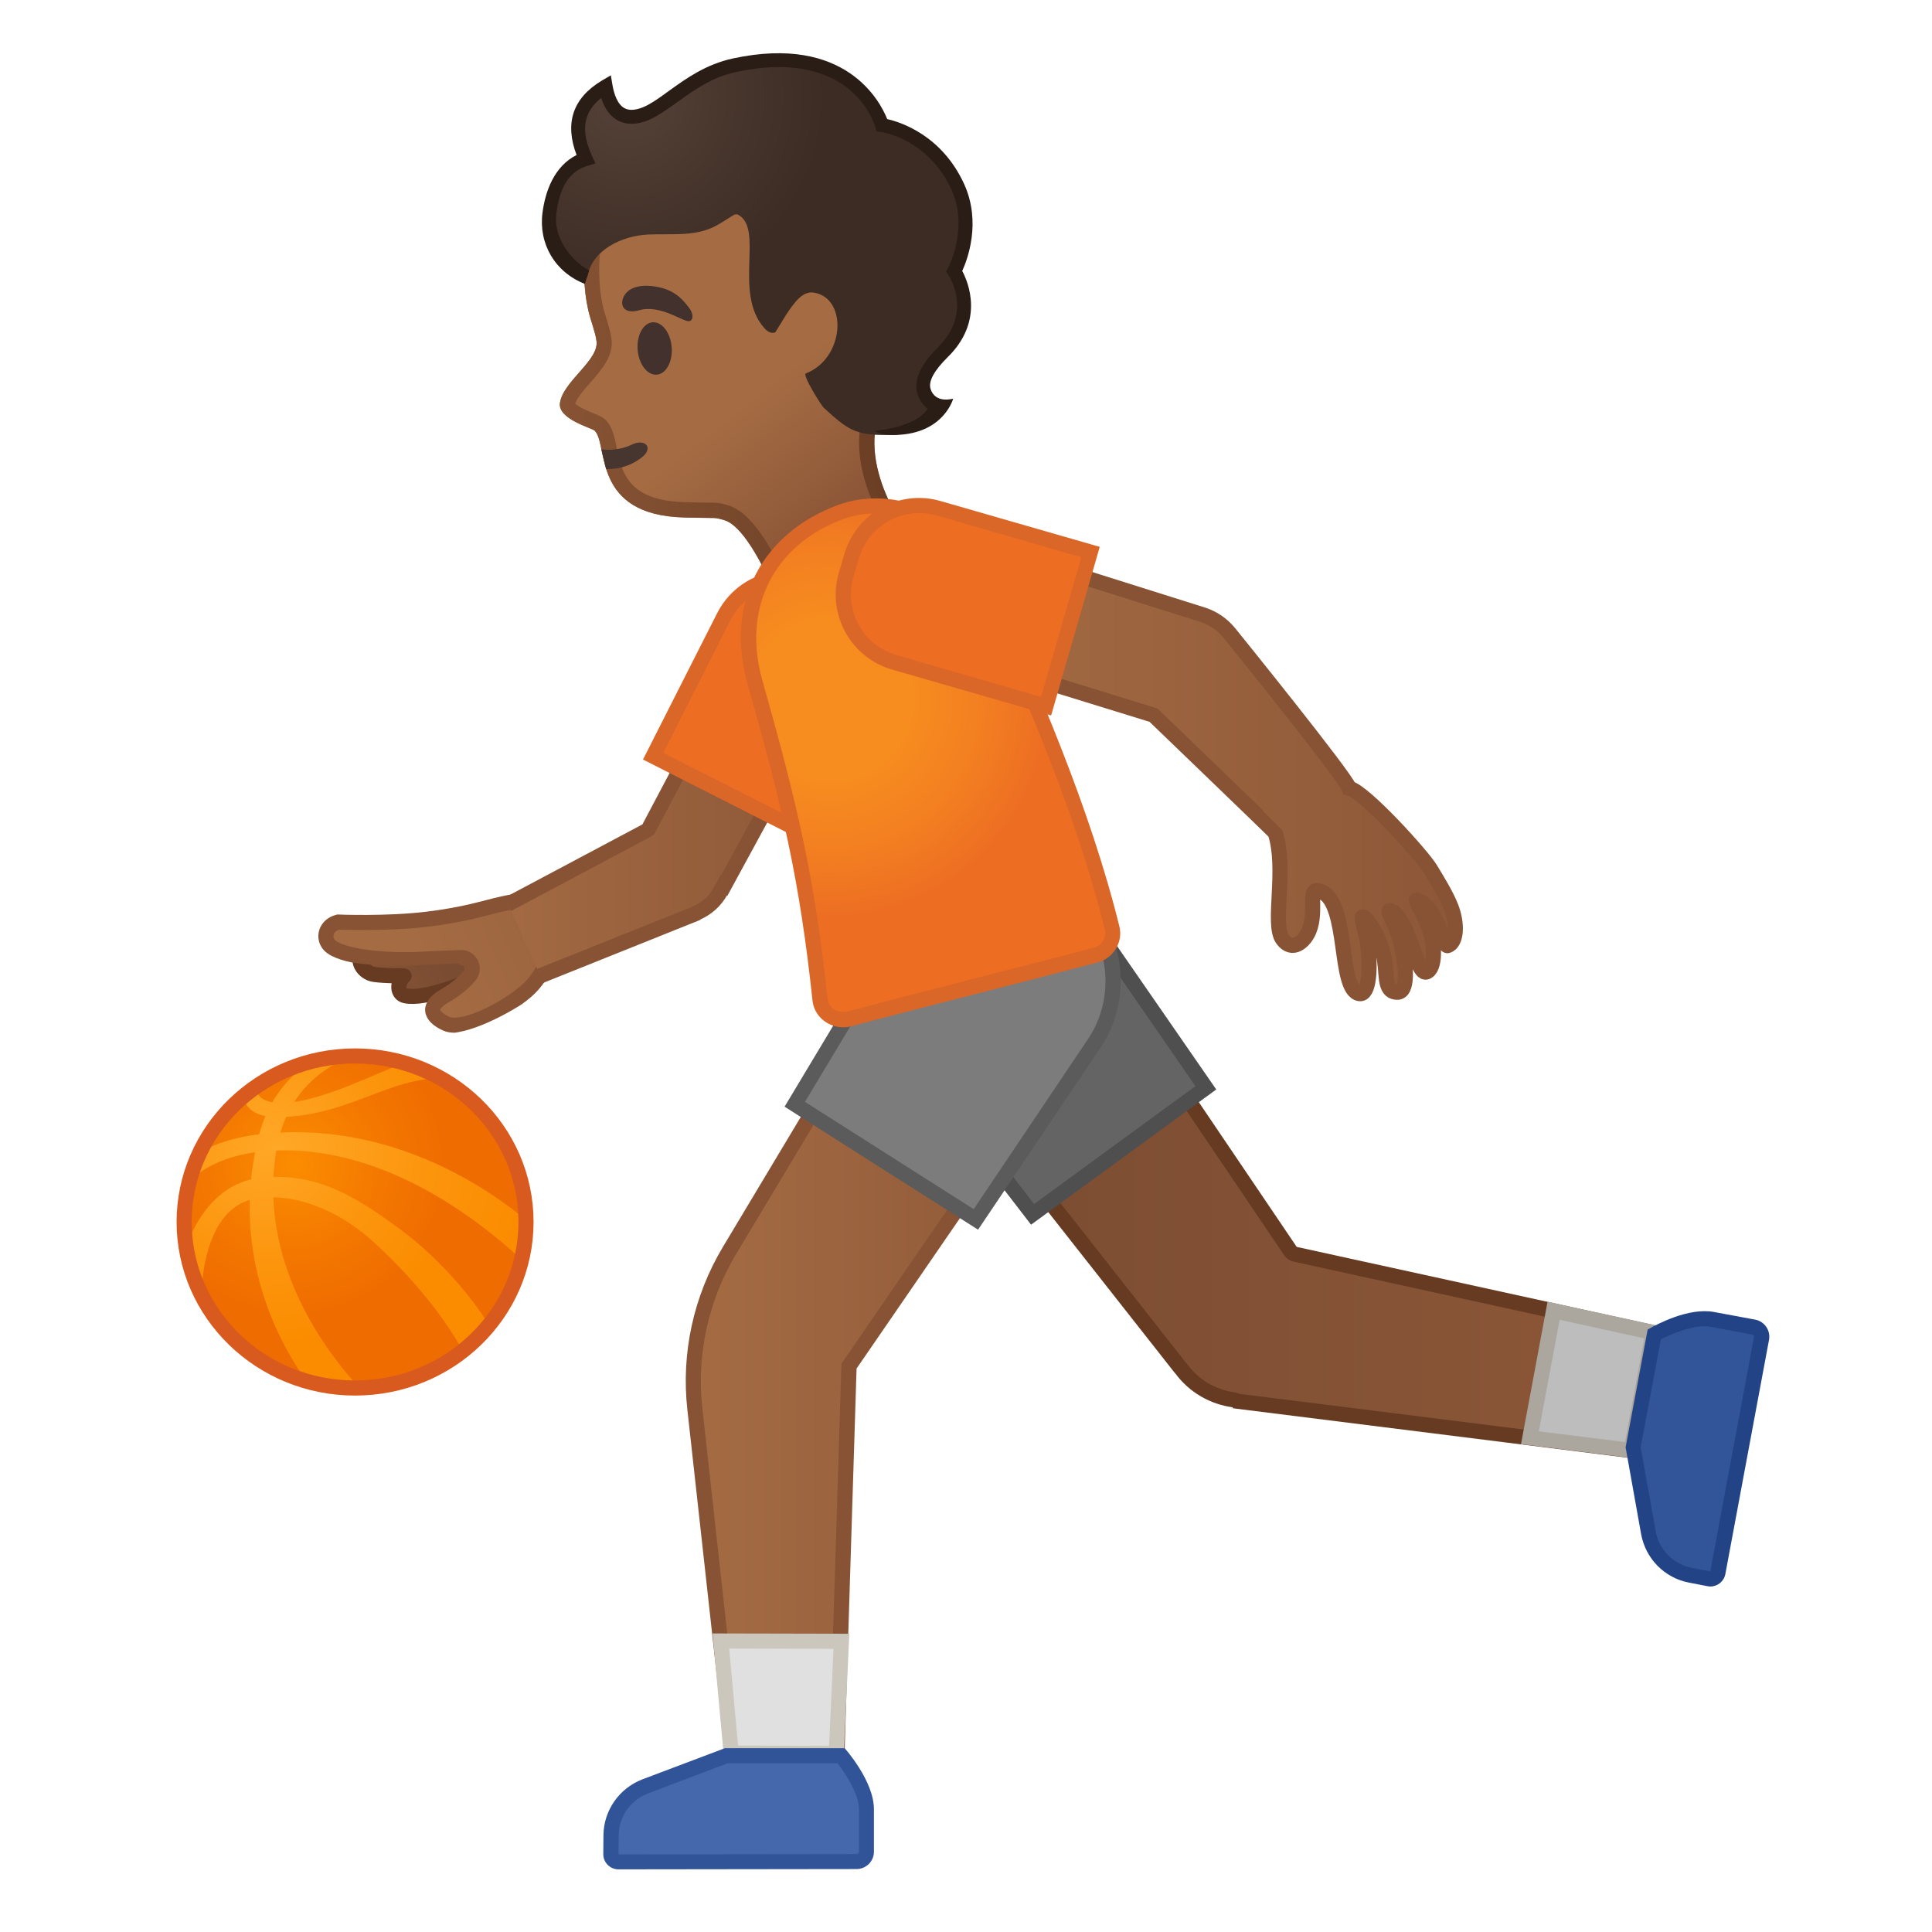 <svg viewBox="0 0 128 128" xmlns="http://www.w3.org/2000/svg" xmlns:xlink="http://www.w3.org/1999/xlink">
  <g id="Layer_2">
    <g>
      <g>
        <linearGradient id="SVGID_2_" gradientTransform="matrix(0.96 0.279 -0.211 0.728 -31.319 52.729)" gradientUnits="userSpaceOnUse" x1="61.144" x2="54.826" y1="-8.459" y2="-3.536">
          <stop offset="0" style="stop-color:#7A4C32"/>
          <stop offset="1" style="stop-color:#8D5738"/>
        </linearGradient>
        <path d=" M36.76,60.66c0,0-11.86,1.61-12.59,2.27s-0.09,1.53,0.62,1.63s1.98,0.1,1.98,0.1c-0.5,0.47-0.45,1.2,0.08,1.31 c2.53,0.53,10.28-3.97,10.28-3.97L36.76,60.66z" fill="url(#SVGID_2_)" stroke="#663B22" stroke-linecap="round" stroke-linejoin="round" stroke-miterlimit="10"/>
        <g>
          <linearGradient id="SVGID_5_" gradientUnits="userSpaceOnUse" x1="31.543" x2="54.635" y1="54.47" y2="54.47">
            <stop offset="0" style="stop-color:#A56C43"/>
            <stop offset="1" style="stop-color:#8D5738"/>
          </linearGradient>
          <path d="M33.66,65.46c-0.73,0-1.69-1.31-2.02-2.74c-0.17-0.77-0.17-1.68,0.38-1.94l10.8-5.74l0.12-0.1 l0.06-0.1l6.02-11.36l5.61,2.97l-6.66,12.23l-0.26,0.39c-0.33,0.61-0.86,1.08-1.52,1.38l-0.48,0.21l-11.76,4.71 C33.84,65.44,33.75,65.46,33.66,65.46z" fill="url(#SVGID_5_)"/>
          <path d="M49.23,44.16l4.72,2.5l-6.17,11.33l-0.03-0.02l-0.48,0.86C47,59.35,46.56,59.75,46,60l-0.32,0.15 l-11.91,4.77l-0.03,0.01l-0.03,0.01c-0.03,0.01-0.04,0.01-0.05,0.01c-0.35,0-1.22-0.97-1.53-2.35c-0.19-0.83-0.05-1.3,0.14-1.4 l10.74-5.71l0.09-0.05l0.03-0.02l0.01,0l0.05-0.04l0.16-0.13l0.1-0.18L49.23,44.16 M48.81,42.81l-6.25,11.81 c-0.01,0-0.01,0.01-0.02,0.01l-10.74,5.71c-1.84,0.88-0.01,5.63,1.86,5.63c0.16,0,0.32-0.04,0.48-0.11l12.27-4.92l-0.01-0.02 c0.76-0.34,1.37-0.9,1.76-1.59l0.03,0.02l7.12-13.09L48.81,42.81L48.81,42.81z" fill="#875334"/>
        </g>
        <g>
          <defs>
            <path id="SVGID_6_" d="M33.59,59.76l1.4-0.77c0,0-1.34-0.3-2.16-0.12c-0.43,0.1-0.84,0.25-1.31,0.42 c-0.88,0.32-1.98,0.71-3.75,0.93c-2.66,0.31-5.92,0.19-5.95,0.19c-0.05,0-0.1,0-0.14,0.01c-0.58,0.15-1.01,0.54-1.16,1.06 c-0.14,0.48-0.01,0.98,0.33,1.35c1.01,1.06,4.63,1.25,6.81,1.12c0.62-0.04,1.71-0.08,2.6-0.12c0.16-0.01,0.23,0.1,0.25,0.15 c0.02,0.05,0.06,0.17-0.04,0.28c-0.4,0.47-0.92,0.89-1.54,1.25c-0.77,0.44-1.14,0.93-1.11,1.47c0.04,0.72,0.78,1.15,1.22,1.34 c0.34,0.15,0.81,0.16,1.34,0.06c1.94-0.35,4.76-2.05,5.73-3c0.38-0.38,0.91-1.41,0.91-1.41l-1.33,0.43L33.59,59.76z"/>
          </defs>
          <clipPath id="SVGID_7_">
            <use overflow="visible" xlink:href="#SVGID_6_"/>
          </clipPath>
          <linearGradient id="SVGID_11_" gradientTransform="matrix(0.984 0.177 -0.177 0.984 -21.992 49.151)" gradientUnits="userSpaceOnUse" x1="72.022" x2="51.908" y1="-7.71" y2="5.622">
            <stop offset="0" style="stop-color:#8D5738"/>
            <stop offset="1" style="stop-color:#A56C43"/>
          </linearGradient>
          <path clip-path="url(#SVGID_7_)" d="M36.33,60.83 c-1.08-1.27-1.81-1.22-3.03-0.95c-1.17,0.26-2.46,0.72-5.09,1.03c-2.64,0.31-5.81,0.18-5.81,0.18 c-0.82,0.21-1.03,1.04-0.57,1.53c0.73,0.77,3.74,1.07,6.18,0.93c0.6-0.04,1.66-0.08,2.51-0.11c0.64-0.02,1.01,0.72,0.59,1.21 c-0.35,0.41-0.87,0.88-1.61,1.31c-1.7,0.97-0.34,1.68,0.06,1.86c1.23,0.54,4.36-1.21,5.54-2.37 C36.19,64.37,37.29,61.95,36.33,60.83z" fill="url(#SVGID_11_)" stroke="#875334" stroke-miterlimit="10"/>
        </g>
        <g id="XMLID_34_">
          <path d="M43.27,50.09l4.68-9.24c0.8-1.58,2.4-2.56,4.17-2.56c0.74,0,1.45,0.17,2.11,0.51l1.07,0.54 c1.11,0.56,1.94,1.53,2.33,2.71c0.39,1.19,0.29,2.45-0.27,3.57l-4.68,9.24L43.27,50.09z" fill="#ED6D23"/>
          <path d="M52.13,38.79c0.66,0,1.29,0.15,1.88,0.45l1.07,0.54c2.05,1.04,2.87,3.55,1.83,5.61l-4.46,8.8 l-8.51-4.31l4.46-8.8C49.12,39.67,50.55,38.79,52.13,38.79 M52.13,37.79c-1.89,0-3.71,1.04-4.62,2.84l-4.91,9.69l10.29,5.22 l4.91-9.69c1.29-2.55,0.27-5.66-2.27-6.95l-1.07-0.54C53.71,37.97,52.91,37.79,52.13,37.79L52.13,37.79z" fill="#DA6727"/>
        </g>
      </g>
      <g>
        <circle cx="65.86" cy="64.89" fill="#FBC11B" r="6.7"/>
        <g>
          <linearGradient id="SVGID_12_" gradientUnits="userSpaceOnUse" x1="61.161" x2="109.524" y1="78.873" y2="78.873">
            <stop offset="0" style="stop-color:#7A4C32"/>
            <stop offset="1" style="stop-color:#8D5738"/>
          </linearGradient>
          <path d="M81.94,92.82c-0.06-0.04-0.12-0.07-0.19-0.08c-1.42-0.19-2.66-0.93-3.49-2.07 c-0.02-0.03-0.04-0.05-0.06-0.07L61.16,68.94l9.98-7.29l14.35,21.22c0.07,0.11,0.18,0.18,0.31,0.21l23.72,5.2l-1.46,7.81 L81.94,92.82z" fill="url(#SVGID_12_)"/>
          <path d="M71.02,62.37l14.06,20.79c0.14,0.21,0.36,0.36,0.61,0.42l23.25,5.1l-1.28,6.87l-25.53-3.2 c-0.1-0.05-0.21-0.08-0.32-0.1c-1.28-0.17-2.4-0.84-3.15-1.87c-0.03-0.04-0.06-0.08-0.1-0.11L61.87,69.04L71.02,62.37 M71.26,60.95l-10.82,7.9l17.4,22.12l0.01,0c0.95,1.3,2.35,2.07,3.83,2.27l-0.01,0.06l26.81,3.36l1.63-8.75l-24.2-5.3 L71.26,60.95L71.26,60.95z" fill="#663B22"/>
        </g>
        <g>
          <polygon fill="#BDBDBD" points="101.36,95.25 102.93,86.84 109.52,88.28 108.07,96.09 "/>
          <path d="M103.33,87.44l5.61,1.23l-1.28,6.87l-5.71-0.71L103.33,87.44 M102.53,86.24l-1.76,9.44l7.7,0.96 l1.63-8.75L102.53,86.24L102.53,86.24z" fill="#ABA79F"/>
        </g>
      </g>
      <g>
        <circle cx="66.2" cy="65.1" fill="#FBC11B" r="6.7"/>
        <g>
          <linearGradient id="SVGID_13_" gradientUnits="userSpaceOnUse" x1="45.931" x2="71.141" y1="89.95" y2="89.95">
            <stop offset="0" style="stop-color:#A56C43"/>
            <stop offset="1" style="stop-color:#8D5738"/>
          </linearGradient>
          <path d="M48.73,117.68l-2.69-24.33c-0.4-3.62,0.41-7.34,2.29-10.47l12.39-20.67l10.43,6.63L56.25,90.5 l-0.85,27.19L48.73,117.68z" fill="url(#SVGID_13_)"/>
          <path d="M60.87,62.9l9.56,6.08L55.92,90.1l-0.17,0.24l-0.01,0.29l-0.83,26.56l-5.74-0.02l-2.64-23.89 c-0.39-3.52,0.4-7.12,2.22-10.16L60.87,62.9 M60.54,61.51L47.89,82.62c-1.94,3.24-2.77,7.03-2.35,10.78l2.74,24.78l7.61,0.02 l0.86-27.53l15.1-21.97L60.54,61.51L60.54,61.51z" fill="#875334"/>
        </g>
        <g>
          <polygon fill="#E0E0E0" points="48.44,116.16 47.76,108.72 55.75,108.74 55.41,116.18 "/>
          <path d="M48.31,109.22l6.91,0.02l-0.29,6.43l-6.03-0.02L48.31,109.22 M47.21,108.22l0.77,8.43l7.9,0.02 l0.39-8.43L47.21,108.22L47.21,108.22z" fill="#CCC7BD"/>
        </g>
        <g>
          <path d="M59.78,69.24c-0.01-0.02-0.02-0.04-0.03-0.05c-2.43-3.33-1.7-8.01,1.63-10.43 c1.29-0.94,2.81-1.44,4.4-1.44c2.38,0,4.64,1.15,6.04,3.07l8.08,11.69l-11.48,8.38L59.78,69.24z" fill="#646464"/>
          <path d="M65.77,57.82c2.22,0,4.33,1.07,5.62,2.84l7.81,11.3l-10.69,7.81l-8.31-10.8 c-0.01-0.02-0.03-0.05-0.05-0.07c-2.27-3.1-1.58-7.47,1.52-9.73C62.87,58.28,64.29,57.82,65.77,57.82 M65.77,56.82 c-1.63,0-3.27,0.5-4.69,1.53c-3.55,2.59-4.33,7.58-1.74,11.13l0,0l8.97,11.66l12.27-8.96l-8.37-12.1 C70.65,57.95,68.23,56.82,65.77,56.82L65.77,56.82z" fill="#4F4F4F"/>
        </g>
        <g>
          <path d="M52.65,73.16l7.28-12.13c0.01-0.02,0.03-0.03,0.04-0.05c1.38-2.17,3.74-3.46,6.31-3.46 c1.42,0,2.8,0.4,4,1.17c1.68,1.07,2.85,2.73,3.28,4.68c0.43,1.95,0.08,3.95-0.99,5.63l-7.93,11.79L52.65,73.16z" fill="#7C7C7C"/>
          <path d="M66.28,58.02c1.32,0,2.61,0.38,3.73,1.09c3.24,2.06,4.2,6.38,2.16,9.6l-7.66,11.4L53.33,73l7.02-11.68 c0.02-0.02,0.03-0.04,0.05-0.07C61.68,59.23,63.88,58.02,66.28,58.02 M66.28,57.02c-2.63,0-5.21,1.31-6.73,3.69l0,0 l-7.57,12.61l12.82,8.15l8.21-12.21c2.36-3.71,1.26-8.64-2.45-11C69.22,57.42,67.74,57.02,66.28,57.02L66.28,57.02z" fill="#5B5B5B"/>
        </g>
      </g>
      <g>
        <g>
          <g>
            <g>
              <linearGradient id="SVGID_14_" gradientTransform="matrix(0.979 -0.205 0.205 0.979 -65.156 -173.917)" gradientUnits="userSpaceOnUse" x1="65.97" x2="80.846" y1="201.666" y2="231.728">
                <stop offset="0.55" style="stop-color:#A56C43"/>
                <stop offset="0.83" style="stop-color:#8D5738"/>
                <stop offset="1" style="stop-color:#7A4C32"/>
              </linearGradient>
              <path d="M60.38,12.18c-2.71-3.93-8.54-6.81-13.21-5.8c-5.23,1.12-7.88,5.06-8.39,9.91 c-0.19,1.76-0.05,3.49,0.31,4.71c0.04,0.15,0.39,1.2,0.42,1.54c0.26,1.29-2.19,2.7-2.41,4.15 c-0.17,1.09,2.11,1.66,2.3,1.85c0.93,0.92-0.24,5.6,5.95,5.75c2.38,0.06,1.9-0.03,2.62,0.17 c1.63,0.45,3.41,4.92,3.41,4.92s0.81,1.9,4.82,0.44c4.58-1.67,4.15-4.2,4.15-4.2s-3.88-4.83-1.83-8.88 C60.51,22.79,62.12,14.7,60.38,12.18z" fill="url(#SVGID_14_)"/>
              <g>
                <linearGradient id="SVGID_15_" gradientUnits="userSpaceOnUse" x1="36.879" x2="61.803" y1="24.626" y2="22.273">
                  <stop offset="0" style="stop-color:#875334"/>
                  <stop offset="1" style="stop-color:#663B22"/>
                </linearGradient>
                <path d="M49.13,7.17c3.82,0,8.2,2.34,10.43,5.57c1.18,1.72,0.43,8.87-1.94,13.55 c-2.02,4.01,0.87,8.48,1.73,9.66c-0.07,0.5-0.53,1.85-3.49,2.92c-0.9,0.33-1.68,0.49-2.31,0.49 c-0.91,0-1.21-0.34-1.26-0.42c-0.49-1.22-2.12-4.92-4.05-5.46l-0.13-0.04c-0.47-0.13-0.56-0.14-1.25-0.14 c-0.31,0-0.76-0.01-1.47-0.03c-3.81-0.1-4.19-1.98-4.54-3.64c-0.15-0.74-0.28-1.37-0.74-1.82 c-0.19-0.18-0.4-0.27-0.75-0.41c-0.68-0.28-1.1-0.5-1.25-0.66c0.12-0.38,0.6-0.94,1-1.39c0.75-0.86,1.6-1.82,1.39-2.98 c-0.04-0.32-0.19-0.83-0.41-1.54l-0.04-0.13c-0.34-1.15-0.44-2.77-0.27-4.33c0.3-2.83,1.69-7.76,7.61-9.04 C47.93,7.23,48.52,7.17,49.13,7.17 M49.13,6.17c-0.67,0-1.33,0.06-1.96,0.2c-5.23,1.12-7.88,5.06-8.39,9.91 c-0.19,1.76-0.05,3.49,0.31,4.71c0.04,0.15,0.39,1.2,0.42,1.54c0.26,1.29-2.19,2.7-2.41,4.15 c-0.17,1.09,2.11,1.66,2.3,1.85c0.93,0.92-0.24,5.6,5.95,5.75c2.38,0.06,1.9-0.03,2.62,0.17 c1.63,0.45,3.41,4.92,3.41,4.92s0.42,0.99,2.17,0.99c0.67,0,1.54-0.15,2.66-0.55c4.58-1.67,4.15-4.2,4.15-4.2 s-3.88-4.83-1.83-8.88c2-3.95,3.61-12.04,1.87-14.57C58.04,8.78,53.37,6.17,49.13,6.17L49.13,6.17z" fill="url(#SVGID_15_)"/>
              </g>
            </g>
            <path d="M40.16,31.08c0.86,0.01,1.69-0.23,2.39-0.8c0.76-0.62,0.19-1.25-0.7-0.82 c-0.53,0.26-1.3,0.41-2.01,0.31L40.16,31.08z" fill="#473530"/>
          </g>
          <ellipse cx="43.37" cy="23.07" fill="#42312C" rx="1.13" ry="1.74" transform="matrix(0.997 -0.08 0.08 0.997 -1.712 3.557)"/>
          <path d="M42.37,20.55c-1.11,0.32-1.36-0.41-0.99-1c0.27-0.43,0.95-0.79,2.23-0.53 c1.21,0.24,1.71,0.95,2.04,1.37s0.28,0.85,0,0.89C45.27,21.33,43.73,20.16,42.37,20.55z" fill="#42312C"/>
        </g>
        <g>
          <g>
            <radialGradient id="SVGID_16_" cx="40.386" cy="-17.5" gradientTransform="matrix(0.996 0.086 -0.086 0.996 -0.225 20.38)" gradientUnits="userSpaceOnUse" r="13.237">
              <stop offset="0" style="stop-color:#554138"/>
              <stop offset="1" style="stop-color:#3C2C23"/>
            </radialGradient>
            <path d="M63.45,12.39c-1.66-3.64-5.02-4.1-5.02-4.1s-1.57-5.73-9.77-3.97 c-2.51,0.54-4.04,2.24-5.52,3.04c-1.27,0.68-2.64,0.63-3.03-1.63c-1.69,1.01-2.38,2.48-1.32,4.81 c-1.63,0.49-2.16,1.97-2.41,3.65c-0.28,1.86,0.8,3.53,2.52,4.2c0.29-1.85,2.34-2.76,3.99-2.85c1.46-0.07,3,0.14,4.32-0.47 c0.51-0.23,0.97-0.58,1.46-0.86c0.11-0.01,0.18-0.01,0.18-0.01c1.83,0.87-0.31,5.18,1.79,7.54c0.42,0.47,0.73,0.27,0.73,0.27 l0.74-1.2c0.56-0.83,1.08-1.55,1.83-1.42c2.24,0.38,2.03,4.35-0.55,5.35c-0.26,0.1,1.05,2.15,1.17,2.26 c1.59,1.46,2.09,1.83,4.16,1.82c1.9-0.02,3.38-1.84,3.38-1.84c0,0-2.37-0.97,0.32-3.61c2.66-2.61,0.77-5.37,0.77-5.37 S64.74,15.21,63.45,12.39z" fill="url(#SVGID_16_)"/>
          </g>
          <path d="M63.88,12.2c-1.48-3.24-4.21-4.11-5.1-4.31c-0.47-1.18-2.76-5.62-10.21-4.02 c-1.81,0.39-3.11,1.33-4.25,2.15c-0.49,0.36-0.95,0.69-1.39,0.93c-0.36,0.19-1.03,0.48-1.53,0.23 c-0.5-0.25-0.72-0.97-0.82-1.53l-0.11-0.66l-0.58,0.34c-1.93,1.15-2.5,2.81-1.69,4.94c-1.45,0.73-2.07,2.34-2.26,3.84 c-0.26,2.04,0.82,3.92,2.81,4.7l0.28-0.89c-1.28-0.7-2.34-2.23-2.18-3.67c0.21-1.91,0.91-2.92,2.09-3.27l0.51-0.15l-0.22-0.48 c-0.78-1.7-0.59-2.91,0.6-3.86c0.24,0.75,0.63,1.26,1.16,1.52c0.66,0.32,1.48,0.24,2.38-0.25c0.49-0.27,0.98-0.62,1.5-0.99 c1.07-0.77,2.27-1.65,3.9-2c7.65-1.64,9.16,3.42,9.22,3.64l0.08,0.29l0.3,0.04c0.13,0.02,3.14,0.49,4.67,3.83 c1.17,2.56-0.22,5.16-0.23,5.18l-0.13,0.25l0.16,0.23c0.07,0.1,1.63,2.49-0.71,4.79c-1.59,1.57-1.56,2.68-1.25,3.34 c0.14,0.29,0.35,0.54,0.58,0.72c-0.84,1.29-3.51,1.46-3.51,1.46c0.58,0.39,1.6,0.27,1.72,0.26c2.91-0.22,3.48-2.39,3.48-2.39 s-1.19,0.36-1.5-0.65c-0.16-0.52,0.29-1.26,1.13-2.09c2.43-2.38,1.39-4.93,0.97-5.72C64.09,17.21,65.03,14.74,63.88,12.2z" fill="#291D15"/>
        </g>
      </g>
      <g>
        <radialGradient id="SVGID_17_" cx="55.021" cy="46.359" gradientUnits="userSpaceOnUse" r="14.703">
          <stop offset="0.367" style="stop-color:#F78C1F"/>
          <stop offset="0.68" style="stop-color:#F37F21"/>
          <stop offset="1" style="stop-color:#ED6D23"/>
        </radialGradient>
        <path d="M55.85,67.56c-0.79,0-1.45-0.57-1.53-1.32c-0.85-8.01-1.97-12.76-4.31-21.01 c-1.43-5.06,0.79-9.49,5.66-11.29c0.74-0.27,1.53-0.41,2.34-0.41c3,0,5.73,1.77,6.77,4.42c3.73,8.33,6.97,15.84,8.87,23.55 c0.19,0.78-0.29,1.58-1.08,1.78c-2.59,0.68-5.31,1.38-8.02,2.08c-2.83,0.73-5.65,1.45-8.3,2.15 C56.14,67.54,55.99,67.56,55.85,67.56C55.85,67.56,55.85,67.56,55.85,67.56z" fill="url(#SVGID_17_)"/>
        <path d="M58.03,34.02c2.76,0,5.35,1.69,6.33,4.14c3.71,8.29,6.94,15.77,8.84,23.44c0.13,0.51-0.2,1.04-0.72,1.18 c-2.59,0.69-5.32,1.39-8.04,2.08c-2.77,0.71-5.64,1.45-8.29,2.15c-0.1,0.03-0.19,0.04-0.29,0.04c-0.54,0-0.98-0.37-1.03-0.87 c-0.86-8.05-1.98-12.81-4.32-21.1c-1.36-4.79,0.75-8.99,5.36-10.69C56.54,34.15,57.27,34.02,58.03,34.02 M58.03,33.02 c-0.86,0-1.71,0.14-2.52,0.44c-4.97,1.84-7.53,6.41-5.97,11.9c2.3,8.12,3.44,12.94,4.29,20.93c0.11,1.03,1.01,1.77,2.03,1.77 c0.18,0,0.36-0.02,0.55-0.07c5.19-1.38,11.04-2.83,16.32-4.23c1.04-0.28,1.69-1.34,1.43-2.39c-1.95-7.87-5.37-15.74-8.89-23.61 C64.09,34.79,61.05,33.02,58.03,33.02L58.03,33.02z" fill="#DA6727"/>
      </g>
      <g>
        <g>
          <linearGradient id="SVGID_18_" gradientUnits="userSpaceOnUse" x1="63.255" x2="96.42" y1="51.045" y2="51.045">
            <stop offset="0" style="stop-color:#A56C43"/>
            <stop offset="1" style="stop-color:#8D5738"/>
          </linearGradient>
          <path d="M96.13,60.08c-0.31-0.78-0.8-1.58-1.37-2.52 c-0.55-0.9-4.34-5.09-5.37-5.34c-0.19-0.7-7.94-10.28-7.94-10.28l0,0c-0.47-0.58-1.07-0.98-1.73-1.2l-14.28-4.5l-2.18,7.08 l13.16,4.06c0,0,8.05,7.75,8.06,7.78c0.8,2.45-0.24,6.1,0.5,7.08c0.64,0.86,1.45,0.15,1.75-0.58c0.58-1.42-0.23-3.04,0.83-2.58 c1.82,0.78,1.08,6.5,2.5,6.75c0.67,0.12,0.74-1.77,0.56-3.22c-0.08-0.67-0.42-1.74-0.37-1.84c0.13-0.21,0.99,0.93,1.39,2.41 c0.32,1.21-0.04,2.53,0.92,2.56c0.73,0.03,0.65-1.7,0.25-3.25c-0.31-1.22-0.92-2.13-0.75-2.16c0.31-0.05,0.85,0.69,1.26,1.74 c0.47,1.21,0.77,2.46,1.18,2.33c0.61-0.2,0.6-1.89,0.12-3.06c-0.38-0.94-0.92-1.75-0.78-1.71c1.39,0.33,1.74,3.15,2.08,3.02 C96.49,62.45,96.59,61.25,96.13,60.08z" fill="url(#SVGID_18_)" stroke="#875334" stroke-miterlimit="10"/>
        </g>
        <g id="XMLID_32_">
          <path d="M59.25,43.89c-1.2-0.35-2.19-1.14-2.79-2.23c-0.6-1.09-0.74-2.35-0.4-3.55l0.36-1.23 c0.57-1.99,2.42-3.38,4.49-3.38c0.44,0,0.87,0.06,1.3,0.18l10.06,2.9l-2.95,10.21L59.25,43.89z" fill="#ED6D23"/>
          <path d="M60.9,33.99c0.39,0,0.78,0.06,1.16,0.16l9.58,2.77l-2.67,9.25l-9.58-2.77 c-2.21-0.64-3.49-2.95-2.85-5.16l0.36-1.23C57.4,35.23,59.05,33.99,60.9,33.99 M60.9,32.99c-2.25,0-4.31,1.47-4.97,3.74 l-0.36,1.23c-0.79,2.74,0.79,5.61,3.53,6.4l10.54,3.04l3.22-11.17L62.33,33.2C61.86,33.06,61.37,32.99,60.9,32.99L60.9,32.99z" fill="#DA6727"/>
        </g>
      </g>
      <g>
        <path d="M40.99,123.36c-0.14,0-0.27-0.05-0.37-0.15c-0.09-0.09-0.15-0.22-0.15-0.35l0-1.26 c0.01-1.44,0.89-2.71,2.25-3.23l5.39-2.04h7.61c0.43,0.52,1.68,2.17,1.68,3.57l0,2.8c0,0.17-0.07,0.33-0.19,0.46 c-0.12,0.12-0.29,0.19-0.47,0.19L40.99,123.36L40.99,123.36z" fill="#4568AD"/>
        <path d="M55.49,116.82c0.54,0.7,1.42,2.04,1.42,3.07l0,2.8c0,0.04-0.01,0.07-0.04,0.1 c-0.02,0.02-0.06,0.05-0.12,0.05l-15.77,0.02l0.01-1.26c0.01-1.23,0.77-2.32,1.92-2.77l5.3-2.01H55.49 M55.96,115.82h-7.93 l-5.48,2.07c-1.54,0.6-2.55,2.06-2.57,3.69l-0.01,1.27c0,0.55,0.45,1,1.01,1h0l15.76-0.02c0.64,0,1.16-0.51,1.16-1.15l0-2.8 C57.91,117.99,55.96,115.82,55.96,115.82L55.96,115.82z" fill="#315499"/>
      </g>
      <g>
        <path d="M113.22,104.6l-1.24-0.24c-1.41-0.28-2.49-1.38-2.76-2.8l-1.01-5.67l1.4-7.48 c0.52-0.28,2.01-1.04,3.31-1.04c0.17,0,0.34,0.01,0.51,0.04l2.75,0.51c0.35,0.07,0.58,0.41,0.52,0.77l-2.89,15.5 c-0.05,0.24-0.25,0.42-0.5,0.42C113.29,104.61,113.25,104.6,113.22,104.6z" fill="#325599"/>
        <path d="M112.92,87.87c0.15,0,0.29,0.01,0.42,0.04l2.75,0.51c0.04,0.01,0.07,0.03,0.09,0.06 c0.02,0.03,0.04,0.07,0.02,0.12l-2.89,15.51l-1.24-0.24c-1.21-0.24-2.14-1.18-2.37-2.4l-1-5.58l1.34-7.16 C110.74,88.38,111.94,87.87,112.92,87.87 M112.92,86.87c-1.76,0-3.76,1.22-3.76,1.22l-1.46,7.8l1.03,5.76 c0.3,1.62,1.55,2.89,3.16,3.2l1.24,0.24c0.06,0.01,0.13,0.02,0.19,0.02c0.47,0,0.9-0.34,0.99-0.83l2.89-15.5 c0.12-0.63-0.29-1.23-0.91-1.35l-2.75-0.51C113.33,86.88,113.13,86.87,112.92,86.87L112.92,86.87z" fill="#224487"/>
      </g>
      <g>
        <g>
          <radialGradient id="SVGID_19_" cx="19.497" cy="77.152" gradientUnits="userSpaceOnUse" r="12.221">
            <stop offset="0.017" style="stop-color:#FB8C00"/>
            <stop offset="0.442" style="stop-color:#F47900"/>
            <stop offset="0.838" style="stop-color:#EF6C00"/>
          </radialGradient>
          <path d="M34.85,80.96c0,6.07-5.07,11-11.33,11c-6.25,0-11.32-4.93-11.32-11c0-6.07,5.07-11,11.32-11 C29.78,69.96,34.85,74.88,34.85,80.96z" fill="url(#SVGID_19_)"/>
        </g>
        <g>
          <defs>
            <path id="SVGID_20_" d="M34.85,80.96c0,6.07-5.07,11-11.33,11c-6.25,0-11.32-4.93-11.32-11c0-6.07,5.07-11,11.32-11 C29.78,69.96,34.85,74.88,34.85,80.96z"/>
          </defs>
          <clipPath id="SVGID_21_">
            <use overflow="visible" xlink:href="#SVGID_20_"/>
          </clipPath>
          <g clip-path="url(#SVGID_21_)">
            <radialGradient id="SVGID_22_" cx="17.566" cy="75.77" gradientUnits="userSpaceOnUse" r="15.891">
              <stop offset="0.017" style="stop-color:#FFA726"/>
              <stop offset="0.494" style="stop-color:#FC950D"/>
              <stop offset="0.838" style="stop-color:#FB8C00"/>
            </radialGradient>
            <path d="M21.16,92.57c0,0-6.61-7.09-4.01-17.33c1.08-4.26,4.56-5.5,4.56-5.5h2.4 c0,0-4.76,0.91-5.75,6.19c-1.81,9.69,6.36,16.92,6.36,16.92L21.16,92.57z" fill="url(#SVGID_22_)"/>
            <radialGradient id="SVGID_23_" cx="17.566" cy="75.77" gradientUnits="userSpaceOnUse" r="15.891">
              <stop offset="0.017" style="stop-color:#FFA726"/>
              <stop offset="0.494" style="stop-color:#FC950D"/>
              <stop offset="0.838" style="stop-color:#FB8C00"/>
            </radialGradient>
            <path d="M16.06,72.13c0,0-0.24,1.88,2.27,1.88c5.27,0,8.21-3.43,12.43-2.35l-2.2-1.1 c0,0-1.26-0.24-2.37,0.11c-1.1,0.35-4.99,2.36-7.43,2.4c-2.6,0.04-1.56-1.77-1.56-1.77L16.06,72.13z" fill="url(#SVGID_23_)"/>
            <radialGradient id="SVGID_24_" cx="17.566" cy="75.77" gradientUnits="userSpaceOnUse" r="15.891">
              <stop offset="0.017" style="stop-color:#FFA726"/>
              <stop offset="0.494" style="stop-color:#FC950D"/>
              <stop offset="0.838" style="stop-color:#FB8C00"/>
            </radialGradient>
            <path d="M11.81,84.37c0,0,0.98-5.86,5.45-6.34c3.77-0.41,6.44,1.37,8.99,3.22 c4.61,3.34,6.78,7.58,6.78,7.58l-1.58,2.36c0,0-1.21-3.8-6.55-8.77c-2.01-1.87-4.78-3.34-7.65-3.06 c-4.51,0.44-3.91,8.06-3.91,8.06L11.81,84.37z" fill="url(#SVGID_24_)"/>
            <radialGradient id="SVGID_25_" cx="18.536" cy="76.366" gradientUnits="userSpaceOnUse" r="19.527">
              <stop offset="0.017" style="stop-color:#FFA726"/>
              <stop offset="0.494" style="stop-color:#FC950D"/>
              <stop offset="0.838" style="stop-color:#FB8C00"/>
            </radialGradient>
            <path d="M11.41,77.72c0,0,1.7-2.24,6.32-2.63c10.79-0.93,18.23,6.74,18.23,6.74l0.58,3.65 c0,0-8.48-10.02-18.89-9.22c-5.03,0.39-6.24,3.47-6.24,3.47V77.72z" fill="url(#SVGID_25_)"/>
          </g>
        </g>
        <path d="M34.85,80.96 c0,6.07-5.07,11-11.33,11c-6.25,0-11.32-4.93-11.32-11c0-6.07,5.07-11,11.32-11C29.78,69.96,34.85,74.88,34.85,80.96z" fill="none" stroke="#D95A1E" stroke-linecap="round" stroke-linejoin="round" stroke-miterlimit="10"/>
      </g>
    </g>
  </g>
</svg>